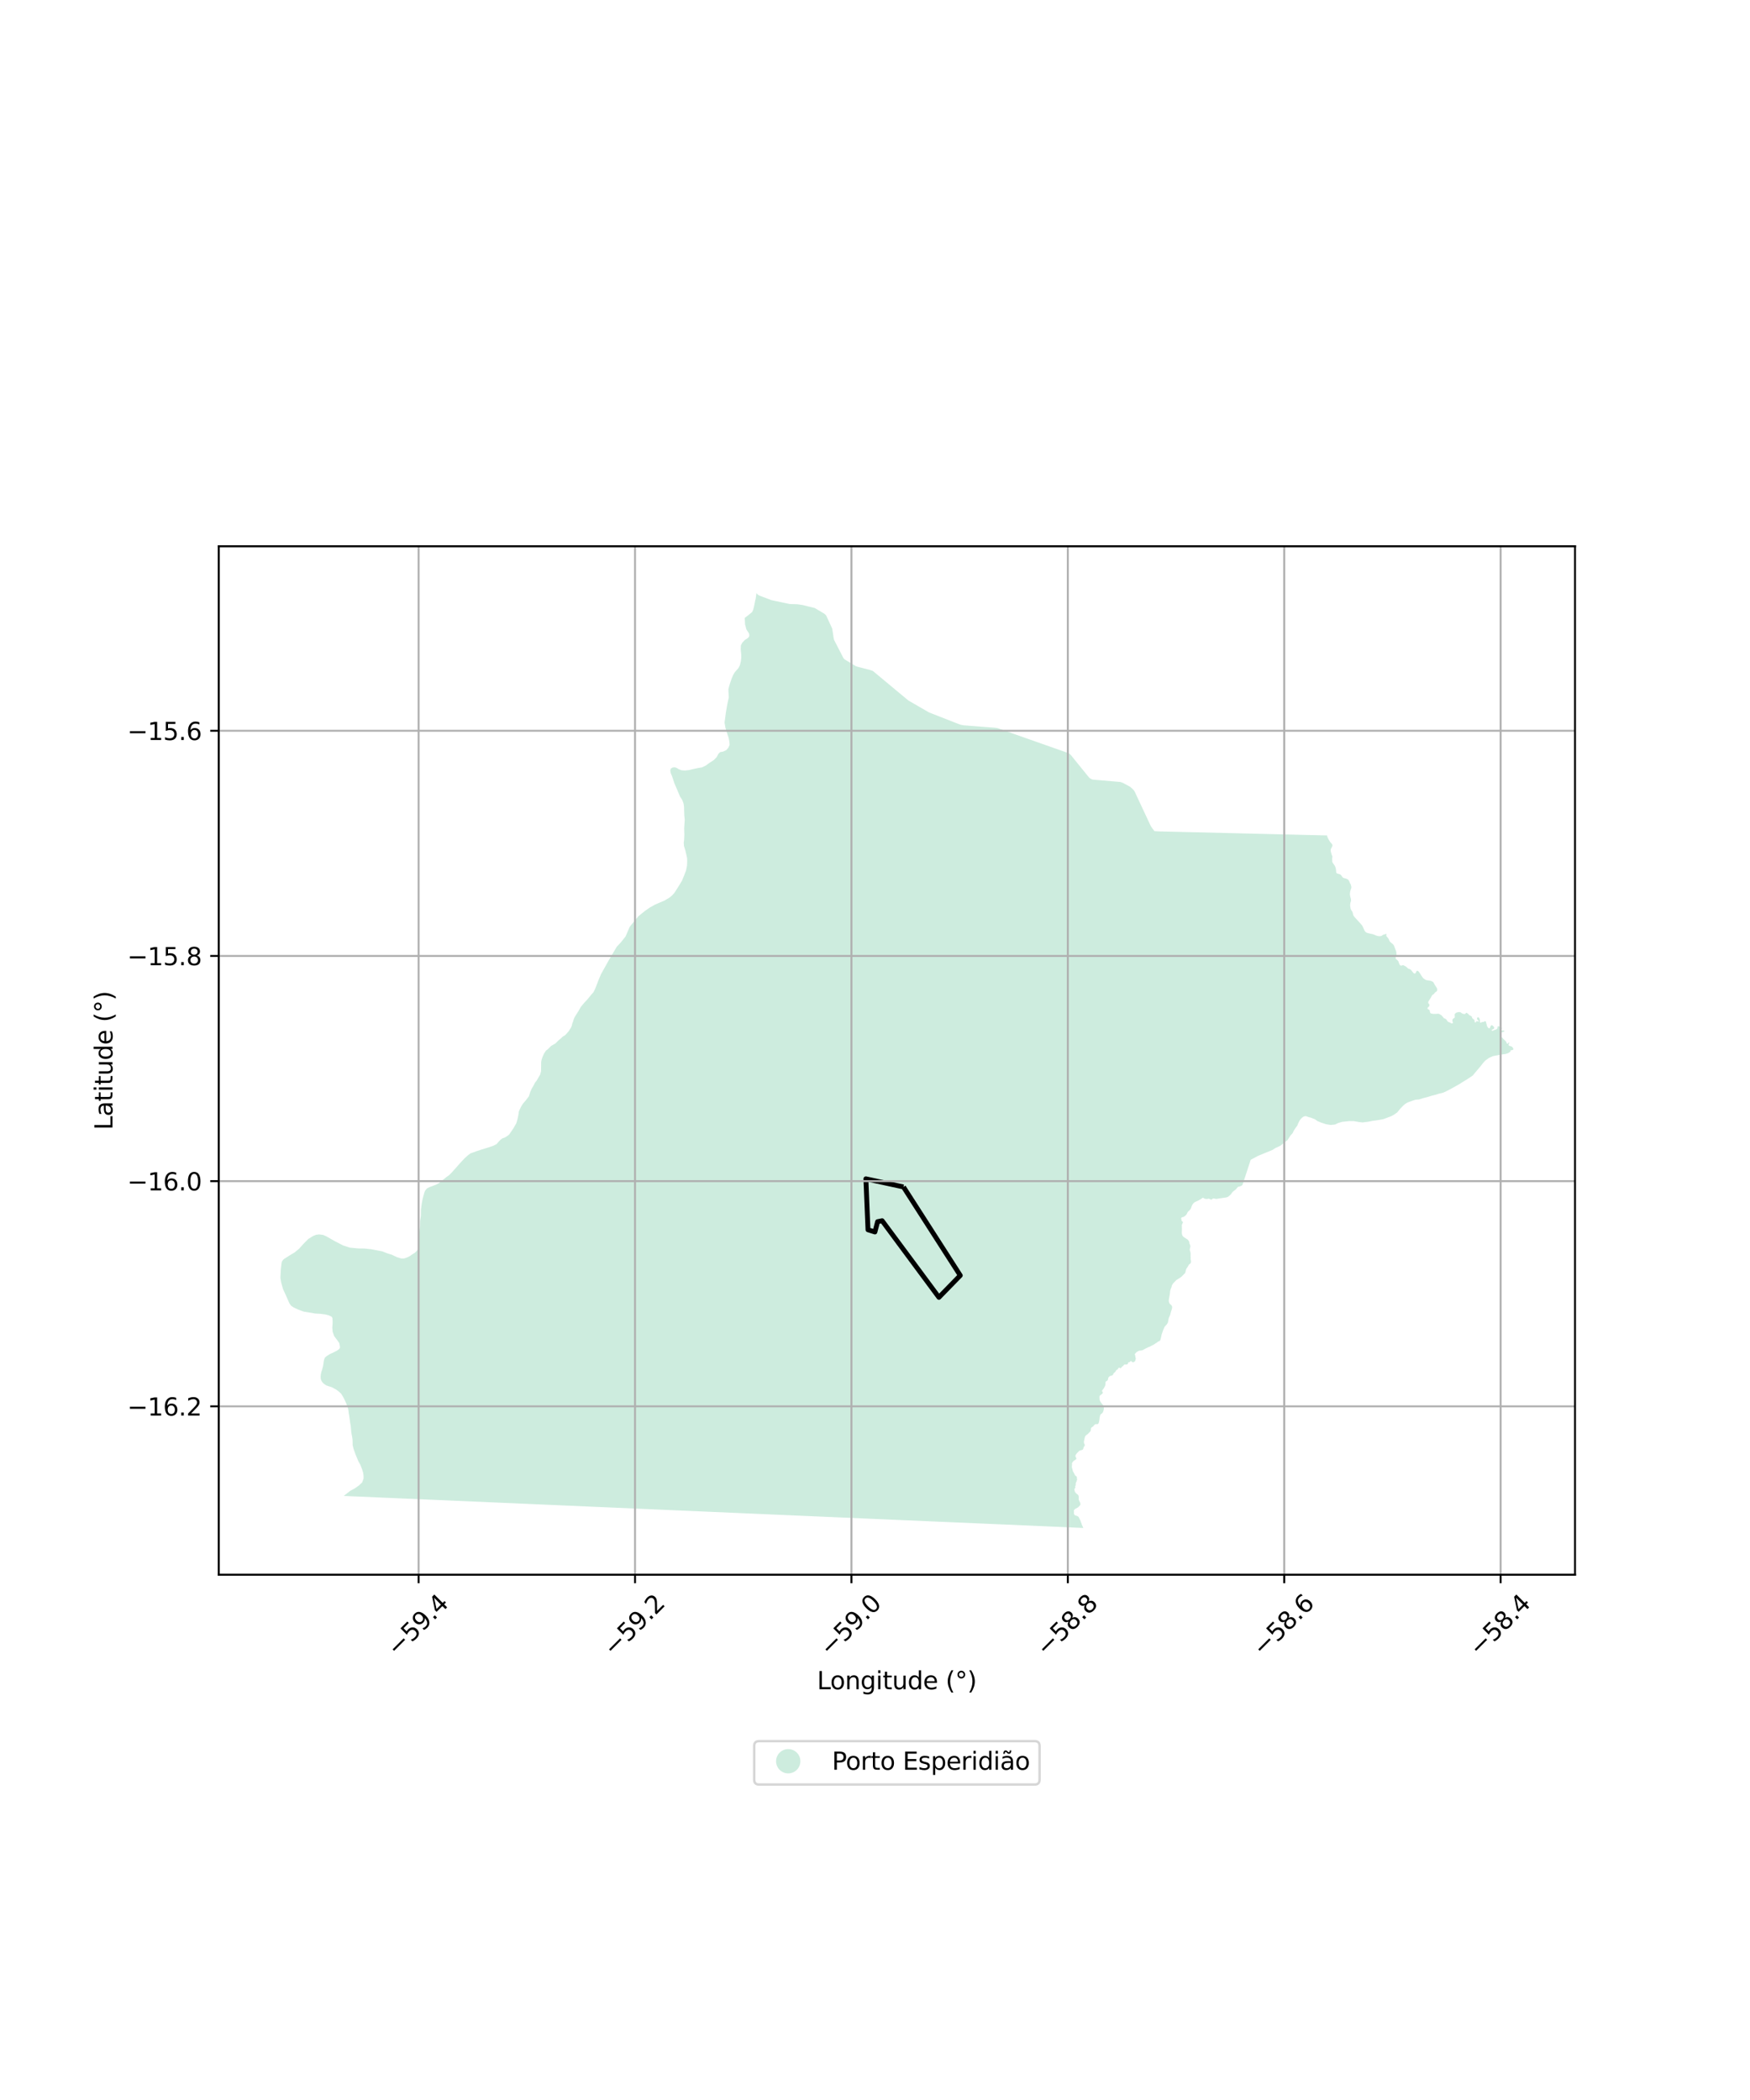 <?xml version="1.0" encoding="utf-8" standalone="no"?>
<!DOCTYPE svg PUBLIC "-//W3C//DTD SVG 1.1//EN"
  "http://www.w3.org/Graphics/SVG/1.1/DTD/svg11.dtd">
<svg xmlns:xlink="http://www.w3.org/1999/xlink" width="720pt" height="864pt" viewBox="0 0 720 864" xmlns="http://www.w3.org/2000/svg" version="1.1">
 <defs>
  <style type="text/css">*{stroke-linejoin: round; stroke-linecap: butt}</style>
 </defs>
 <g id="figure_1">
  <g id="patch_1">
   <path d="M 0 864 
L 720 864 
L 720 0 
L 0 0 
z
" style="fill: #ffffff"/>
  </g>
  <g id="axes_1">
   <g id="patch_2">
    <path d="M 90 647.887 
L 648 647.887 
L 648 224.753 
L 90 224.753 
z
" style="fill: #ffffff"/>
   </g>
   <g id="PatchCollection_1">
    <path d="M 588.261 416.008 
L 588.385 416.593 
L 588.547 416.81 
L 588.782 416.977 
L 589.436 417.109 
L 589.688 417.161 
L 590.587 417.159 
L 590.679 417.159 
L 591.789 417.074 
L 592.171 417.196 
L 592.957 417.641 
L 593.566 418.272 
L 593.966 418.799 
L 594.208 418.961 
L 594.686 419.176 
L 595.095 419.467 
L 595.503 420.104 
L 595.68 420.267 
L 595.903 420.471 
L 596.557 420.695 
L 596.968 420.964 
L 597.158 421.047 
L 597.217 421.072 
L 597.243 421.068 
L 597.678 420.999 
L 597.709 420.948 
L 597.747 420.885 
L 597.756 420.688 
L 597.728 420.605 
L 597.694 420.503 
L 597.549 420.069 
L 597.575 419.567 
L 597.698 419.308 
L 597.88 419.112 
L 598.526 418.644 
L 598.565 418.492 
L 598.54 418.225 
L 598.502 417.821 
L 598.505 417.709 
L 598.512 417.478 
L 598.544 417.222 
L 598.597 417.1 
L 599.061 416.7 
L 599.24 416.636 
L 599.668 416.483 
L 599.806 416.46 
L 600.038 416.421 
L 600.145 416.403 
L 600.267 416.406 
L 600.788 416.422 
L 601.237 416.73 
L 601.693 417.042 
L 602.297 417.184 
L 602.524 417.238 
L 602.797 417.148 
L 602.977 416.96 
L 603.216 416.709 
L 603.435 416.68 
L 603.593 416.765 
L 603.841 417.018 
L 604.105 417.142 
L 604.435 417.609 
L 605.256 418.018 
L 605.512 418.218 
L 605.609 418.455 
L 605.623 418.63 
L 605.714 418.833 
L 605.887 419.07 
L 606.349 419.408 
L 606.466 419.493 
L 606.624 419.738 
L 606.653 419.784 
L 606.66 419.854 
L 606.717 420.409 
L 606.746 420.531 
L 606.794 420.592 
L 606.859 420.676 
L 607.124 420.648 
L 607.482 420.186 
L 607.495 420.178 
L 607.611 420.11 
L 607.71 420.088 
L 607.893 420.15 
L 608.184 420.382 
L 608.292 420.309 
L 608.357 420.127 
L 608.324 419.935 
L 608.136 419.733 
L 607.805 419.487 
L 607.722 419.342 
L 607.703 418.915 
L 607.787 418.71 
L 607.871 418.627 
L 608.089 418.526 
L 608.25 418.535 
L 608.276 418.548 
L 608.349 418.585 
L 608.669 418.988 
L 608.848 419.513 
L 608.891 419.848 
L 608.889 420.287 
L 608.888 420.593 
L 609.181 420.785 
L 609.393 420.717 
L 609.419 420.696 
L 609.612 420.544 
L 609.854 420.502 
L 610.081 420.462 
L 610.345 420.464 
L 610.617 420.359 
L 610.651 420.314 
L 610.716 420.23 
L 610.947 420.128 
L 611.085 420.158 
L 611.196 420.183 
L 611.361 420.397 
L 611.381 420.474 
L 611.584 421.274 
L 611.798 422.117 
L 611.94 422.429 
L 612.307 422.933 
L 612.706 423.11 
L 612.842 423.11 
L 612.933 423.004 
L 612.941 422.986 
L 613.376 421.988 
L 613.459 421.899 
L 613.482 421.874 
L 613.709 421.799 
L 613.928 421.823 
L 614.071 421.915 
L 614.251 422.128 
L 614.575 422.396 
L 614.694 422.587 
L 614.761 422.83 
L 614.753 422.997 
L 614.699 423.134 
L 614.555 423.285 
L 614.336 423.429 
L 613.836 423.631 
L 613.707 423.768 
L 613.767 423.943 
L 613.864 424.072 
L 614.076 424.111 
L 614.257 424.052 
L 614.817 423.788 
L 615.482 423.564 
L 615.861 423.353 
L 615.877 423.33 
L 616.089 423.042 
L 616.152 422.427 
L 616.243 422.29 
L 616.365 422.264 
L 616.523 422.231 
L 616.764 422.278 
L 617.417 422.708 
L 617.809 422.862 
L 617.922 422.954 
L 617.948 423.165 
L 617.951 423.19 
L 617.661 423.333 
L 617.246 423.459 
L 617.215 423.494 
L 617.191 423.521 
L 617.141 423.726 
L 617.41 423.953 
L 617.885 424.068 
L 618.644 423.997 
L 618.851 424.051 
L 618.875 424.359 
L 618.791 424.468 
L 618.757 424.484 
L 618.661 424.53 
L 618.124 424.6 
L 617.86 424.71 
L 617.825 424.724 
L 617.588 424.956 
L 617.405 425.312 
L 617.321 425.652 
L 617.306 425.93 
L 617.383 426.3 
L 617.744 426.691 
L 618.197 427.061 
L 618.412 427.323 
L 619.622 428.512 
L 619.742 428.711 
L 619.903 429.19 
L 620.012 429.368 
L 620.118 429.452 
L 620.205 429.43 
L 620.352 429.393 
L 620.658 428.984 
L 620.915 428.909 
L 620.96 428.97 
L 620.944 429.153 
L 620.775 429.477 
L 620.676 429.669 
L 620.69 429.886 
L 620.854 430.252 
L 621.012 430.314 
L 621.107 430.33 
L 621.458 430.386 
L 621.504 430.404 
L 621.933 430.572 
L 622.136 430.733 
L 622.399 431.024 
L 622.586 431.361 
L 622.636 431.734 
L 622.59 431.841 
L 622.324 432.007 
L 622.3 432.011 
L 621.651 432.116 
L 621.504 432.198 
L 621.461 432.222 
L 621.445 432.397 
L 621.519 432.595 
L 620.526 433.275 
L 619.467 433.634 
L 617.454 433.909 
L 615.733 434.24 
L 614.17 434.543 
L 612.608 435.259 
L 611.147 436.298 
L 610.066 437.464 
L 609.112 438.732 
L 607.921 440.137 
L 606.729 441.515 
L 606.519 441.778 
L 605.961 442.479 
L 604.346 443.581 
L 602.571 444.684 
L 600.426 446.034 
L 598.731 446.998 
L 596.56 448.183 
L 595.077 448.955 
L 593.753 449.561 
L 592.031 449.975 
L 590.696 450.399 
L 590.62 450.418 
L 589.171 450.774 
L 587.582 451.27 
L 585.384 451.848 
L 583.822 452.344 
L 582.365 452.455 
L 580.803 452.978 
L 579.267 453.529 
L 578.155 454.163 
L 577.201 454.99 
L 576.063 456.202 
L 574.871 457.663 
L 573.626 458.545 
L 572.514 459.178 
L 570.545 459.926 
L 569.151 460.446 
L 567.165 460.804 
L 564.967 461.107 
L 562.848 461.521 
L 560.633 461.8 
L 559.247 461.658 
L 557.075 461.273 
L 555.168 461.245 
L 553.632 461.41 
L 552.255 461.548 
L 550.613 462.017 
L 549.239 462.669 
L 547.462 462.843 
L 545.476 462.513 
L 543.596 461.879 
L 542.086 461.273 
L 540.947 460.473 
L 540.152 460.161 
L 539.332 459.84 
L 538.485 459.647 
L 537.266 459.206 
L 536.499 459.316 
L 535.81 459.757 
L 535.174 460.391 
L 534.671 461.08 
L 534.115 462.154 
L 533.678 463.266 
L 533.384 463.582 
L 532.362 465.061 
L 531.809 466.23 
L 530.947 467.163 
L 529.689 469.109 
L 529.133 469.544 
L 526.717 471.433 
L 524.689 472.357 
L 523.517 473.13 
L 518.995 474.973 
L 518.444 475.205 
L 517.546 475.585 
L 514.639 477.138 
L 514.575 477.172 
L 512.209 484.408 
L 511.682 486.017 
L 511.471 486.662 
L 511.402 486.873 
L 511.383 486.933 
L 511.179 487.482 
L 510.964 487.731 
L 510.164 488.127 
L 510.006 488.179 
L 509.562 488.228 
L 509.267 488.398 
L 509.022 488.635 
L 508.529 489.294 
L 507.203 490.319 
L 506.751 490.877 
L 506.628 491.118 
L 506.415 491.4 
L 505.481 492.231 
L 505.102 492.467 
L 504.83 492.578 
L 504.126 492.719 
L 501.846 493.039 
L 501.136 493.164 
L 500.624 493.255 
L 500.269 493.252 
L 499.4 493.089 
L 499.11 493.093 
L 498.792 493.272 
L 498.465 493.54 
L 498.328 493.566 
L 498.17 493.541 
L 497.64 493.258 
L 497.331 493.167 
L 497.157 493.169 
L 496.576 493.304 
L 495.882 493.237 
L 495.475 493.095 
L 494.973 492.774 
L 494.958 492.764 
L 494.92 492.781 
L 494.663 492.891 
L 494.216 493.248 
L 493.171 493.866 
L 492.677 494.092 
L 492.627 494.115 
L 491.866 494.462 
L 491.541 494.611 
L 491.001 495.082 
L 490.613 495.587 
L 490.319 496.176 
L 490.301 496.212 
L 489.985 497.186 
L 489.554 497.789 
L 489.233 498.122 
L 488.743 498.535 
L 488.634 498.751 
L 488.614 498.791 
L 488.277 499.459 
L 488.021 499.853 
L 487.8 500.049 
L 487.43 500.377 
L 486.82 500.723 
L 486.64 500.753 
L 486.588 500.761 
L 486.45 500.783 
L 486.157 500.93 
L 486.099 501.002 
L 486.015 501.106 
L 485.945 501.219 
L 486.033 501.541 
L 486.08 501.712 
L 486.092 501.955 
L 486.107 502.255 
L 486.403 502.511 
L 486.646 502.722 
L 486.686 502.96 
L 486.516 503.35 
L 486.282 503.887 
L 486.232 504.108 
L 486.262 505.213 
L 486.275 505.717 
L 486.239 506.684 
L 486.241 507.518 
L 486.357 508.004 
L 486.563 508.489 
L 486.894 508.836 
L 487.137 509.027 
L 488.623 510.004 
L 488.79 510.156 
L 489.037 510.499 
L 489.217 510.754 
L 489.38 511.624 
L 489.544 511.962 
L 489.808 512.792 
L 489.704 512.945 
L 489.681 513.195 
L 489.495 514.14 
L 489.535 514.424 
L 489.739 515.047 
L 489.797 515.342 
L 489.843 515.89 
L 489.836 516.969 
L 489.883 517.256 
L 489.859 518.168 
L 489.907 518.37 
L 490.007 518.793 
L 490.03 519.038 
L 489.997 519.299 
L 489.917 519.559 
L 489.666 519.93 
L 489.485 520.066 
L 489.036 520.401 
L 489.085 520.416 
L 488.675 521.164 
L 488.072 522.05 
L 487.892 522.567 
L 487.7 523.449 
L 487.548 523.82 
L 486.872 524.458 
L 486.715 524.693 
L 486.488 524.855 
L 486.249 525.133 
L 485.987 525.344 
L 485.636 525.626 
L 483.981 526.655 
L 482.601 528.084 
L 482.499 528.258 
L 482.17 528.818 
L 482.097 529.1 
L 481.944 529.687 
L 481.772 530.058 
L 481.684 530.247 
L 481.456 531.008 
L 481.298 532.441 
L 481.075 533.743 
L 480.94 534.536 
L 480.905 534.742 
L 480.875 535.164 
L 480.909 535.574 
L 481.097 536.113 
L 481.414 536.561 
L 481.9 536.954 
L 481.906 536.965 
L 482.247 537.561 
L 482.255 537.854 
L 482.141 538.564 
L 481.841 539.46 
L 481.778 539.649 
L 481.734 539.822 
L 481.44 540.983 
L 481.132 541.676 
L 480.909 542.179 
L 480.817 542.49 
L 480.724 542.972 
L 480.49 544.183 
L 480.323 544.452 
L 480.045 544.903 
L 479.917 545.042 
L 479.3 545.714 
L 479.201 545.822 
L 479.185 545.84 
L 479.071 546.074 
L 478.808 546.651 
L 478.6 547.106 
L 478.061 548.688 
L 477.934 548.959 
L 477.857 549.447 
L 477.518 550.931 
L 477.433 551.217 
L 477.427 551.238 
L 477.234 551.592 
L 477.027 551.761 
L 476.989 551.775 
L 476.86 551.821 
L 476.539 551.937 
L 475.765 552.515 
L 475.459 552.67 
L 475.154 552.897 
L 474.889 553.094 
L 474.343 553.393 
L 473.755 553.664 
L 473.125 554.02 
L 473.081 554.041 
L 472.594 554.255 
L 472.338 554.296 
L 471.918 554.564 
L 471.38 554.789 
L 470.165 555.461 
L 469.534 555.64 
L 468.843 555.697 
L 468.451 555.822 
L 468.313 555.866 
L 467.796 556.195 
L 467.512 556.377 
L 467.482 556.396 
L 466.846 557.205 
L 466.952 557.389 
L 466.982 557.441 
L 467.018 557.57 
L 467.052 557.694 
L 467.073 557.834 
L 467.152 558.366 
L 467.277 558.805 
L 467.272 559.063 
L 467.135 559.688 
L 466.99 559.973 
L 466.832 560.159 
L 466.653 560.294 
L 466.206 560.463 
L 466.017 560.488 
L 465.508 560.076 
L 465.385 559.977 
L 465.176 559.98 
L 465.154 560.003 
L 464.735 560.436 
L 464.37 560.477 
L 464.222 560.493 
L 464.197 560.586 
L 464.079 561.025 
L 463.914 561.225 
L 463.771 561.325 
L 463.606 561.384 
L 463.287 561.41 
L 463.125 561.403 
L 462.646 561.383 
L 462.324 561.64 
L 462.269 561.75 
L 462.224 561.841 
L 462.178 561.934 
L 461.766 562.139 
L 461.355 562.686 
L 461.035 562.918 
L 460.825 562.915 
L 460.708 562.808 
L 460.563 562.675 
L 460.352 562.716 
L 460.17 562.852 
L 460.09 562.984 
L 459.822 563.431 
L 459.473 563.54 
L 459.394 563.608 
L 459.041 564.084 
L 458.883 564.413 
L 458.452 564.801 
L 458.146 565.028 
L 458.049 565.367 
L 457.923 565.573 
L 457.724 565.77 
L 457.53 565.911 
L 457.383 565.965 
L 457.075 566.02 
L 456.634 566.17 
L 456.218 566.543 
L 456.066 566.716 
L 455.956 566.929 
L 455.846 567.583 
L 455.704 567.878 
L 455.444 568.127 
L 454.987 568.382 
L 454.836 568.671 
L 454.815 569.57 
L 454.678 570.167 
L 454.063 571.3 
L 453.718 571.737 
L 453.551 571.95 
L 453.41 572.195 
L 453.415 572.382 
L 453.427 572.397 
L 453.699 572.749 
L 453.728 572.892 
L 453.711 573.062 
L 453.619 573.305 
L 453.523 573.447 
L 453.431 573.504 
L 453.186 573.657 
L 453.048 573.695 
L 452.929 573.916 
L 452.608 574.101 
L 452.494 574.212 
L 452.395 574.429 
L 452.37 574.59 
L 452.352 574.702 
L 452.396 575.763 
L 452.561 576.316 
L 452.831 576.836 
L 453.094 577.208 
L 453.587 577.785 
L 453.896 578.291 
L 453.975 578.42 
L 454.066 578.708 
L 454.164 579.39 
L 454.113 579.891 
L 454.093 579.975 
L 453.934 580.638 
L 453.726 581.082 
L 453.453 581.463 
L 453.231 581.621 
L 452.858 581.887 
L 452.737 582.098 
L 452.666 582.222 
L 452.44 583.107 
L 452.319 584.221 
L 452.125 585.139 
L 452.124 585.142 
L 452.015 585.47 
L 451.888 585.705 
L 451.802 585.8 
L 451.597 585.904 
L 451.285 585.961 
L 451.254 585.966 
L 450.969 585.885 
L 450.612 585.998 
L 450.262 586.23 
L 449.81 586.802 
L 449.461 587.08 
L 449.176 587.234 
L 449.042 587.368 
L 448.945 587.46 
L 448.845 587.677 
L 448.833 588.097 
L 448.739 588.601 
L 448.726 588.67 
L 448.658 588.834 
L 448.596 588.9 
L 447.795 589.751 
L 447.644 589.912 
L 447.592 589.967 
L 447.463 590.058 
L 447.189 590.251 
L 447.07 590.335 
L 447.005 590.428 
L 446.961 590.491 
L 446.939 590.496 
L 446.788 590.534 
L 446.452 590.975 
L 446.364 591.259 
L 446.305 591.445 
L 445.977 592.945 
L 445.945 593.09 
L 445.959 593.515 
L 445.977 593.636 
L 446.072 593.995 
L 446.083 594.014 
L 446.18 594.174 
L 446.278 594.384 
L 446.304 594.677 
L 446.285 594.723 
L 446.19 594.951 
L 445.994 595.193 
L 445.844 595.378 
L 445.73 595.838 
L 445.681 596.035 
L 445.55 596.312 
L 445.284 596.509 
L 445.056 596.58 
L 444.393 596.786 
L 444.08 596.884 
L 443.871 597.087 
L 443.689 597.264 
L 443.023 597.943 
L 442.599 598.501 
L 442.496 598.78 
L 442.478 599.108 
L 442.513 599.35 
L 442.758 599.823 
L 442.868 600.034 
L 442.826 600.21 
L 442.717 600.38 
L 442.546 600.527 
L 442.491 600.574 
L 441.897 600.949 
L 441.657 601.15 
L 441.298 601.559 
L 441.141 601.799 
L 441.055 602.034 
L 441.012 602.387 
L 441.076 602.662 
L 440.975 603.35 
L 441.078 604.144 
L 441.216 604.357 
L 441.269 604.766 
L 441.391 605.091 
L 441.372 605.279 
L 441.68 605.736 
L 441.856 606.08 
L 442.302 606.953 
L 442.469 607.145 
L 442.711 607.301 
L 442.776 607.342 
L 442.995 607.566 
L 443.103 607.86 
L 443.054 608.177 
L 443.023 608.375 
L 443.066 608.45 
L 443.128 608.484 
L 443.239 608.545 
L 443.178 608.748 
L 443.174 608.754 
L 443.009 608.956 
L 443.037 609.213 
L 442.993 609.402 
L 442.764 609.76 
L 442.642 610.138 
L 442.568 610.452 
L 442.548 610.765 
L 442.618 610.916 
L 442.618 611.038 
L 442.337 611.459 
L 442.311 611.553 
L 442.466 611.939 
L 442.454 612.015 
L 442.188 612.381 
L 442.044 612.748 
L 442.046 612.993 
L 442.23 613.688 
L 442.382 613.98 
L 442.518 614.139 
L 442.865 614.506 
L 443.227 614.773 
L 443.426 614.919 
L 443.663 615.223 
L 443.817 615.7 
L 443.831 615.743 
L 443.818 616.148 
L 443.81 616.414 
L 443.794 616.916 
L 443.837 617.092 
L 444.318 618.082 
L 444.365 618.179 
L 444.518 618.718 
L 444.505 619.03 
L 444.426 619.213 
L 444.395 619.283 
L 443.726 619.997 
L 443.569 620.152 
L 442.318 620.856 
L 442.12 621.052 
L 441.828 621.383 
L 441.809 621.581 
L 441.871 622.042 
L 441.824 622.524 
L 441.893 622.865 
L 442.024 623.205 
L 442.139 623.33 
L 442.429 623.49 
L 443.23 623.747 
L 443.578 623.946 
L 443.772 624.147 
L 443.913 624.363 
L 444.275 625.179 
L 444.477 625.502 
L 444.725 626.23 
L 444.939 626.721 
L 445.073 627.23 
L 445.716 628.654 
L 445.163 628.628 
L 431.078 628.006 
L 405.661 626.903 
L 385.304 626.029 
L 367.522 625.267 
L 365.753 625.185 
L 355.458 624.737 
L 343.08 624.207 
L 305.938 622.596 
L 290.933 621.946 
L 282.697 621.585 
L 279.831 621.471 
L 231.183 619.36 
L 230.936 619.346 
L 141.43 615.468 
L 142.153 614.9 
L 144.095 613.374 
L 146.015 612.34 
L 147.67 611.169 
L 148.994 609.929 
L 149.424 608.737 
L 149.426 608.731 
L 149.59 608.276 
L 149.59 607.311 
L 149.391 605.865 
L 148.994 604.556 
L 148.266 602.696 
L 147.339 600.973 
L 146.213 598.218 
L 145.455 596.065 
L 145.088 594.592 
L 145.075 593.366 
L 145.048 592.36 
L 144.916 591.354 
L 144.664 590.059 
L 144.492 588.901 
L 144.399 587.661 
L 144.267 586.394 
L 144.055 585.305 
L 143.936 584.272 
L 143.804 583.459 
L 143.618 582.109 
L 143.473 581.461 
L 143.42 580.759 
L 143.208 579.532 
L 142.864 578.527 
L 142.506 577.521 
L 142.082 576.598 
L 141.592 575.537 
L 140.97 574.379 
L 140.33 573.386 
L 139.315 572.45 
L 138.242 571.679 
L 137.236 571.128 
L 136.495 570.742 
L 135.7 570.466 
L 135.065 570.287 
L 134.191 569.957 
L 133.198 569.309 
L 132.549 568.579 
L 132.165 567.917 
L 131.94 567.132 
L 131.926 566.223 
L 132.006 565.396 
L 132.178 564.638 
L 132.231 564.349 
L 132.456 563.756 
L 132.681 562.957 
L 132.867 562.213 
L 133.012 561.414 
L 133.211 560.05 
L 133.383 559.251 
L 133.707 558.534 
L 134.442 557.914 
L 135.17 557.446 
L 135.925 557.005 
L 136.481 556.757 
L 137.316 556.371 
L 137.908 556.041 
L 138.501 555.777 
L 139.328 555.214 
L 139.792 554.718 
L 139.871 554.233 
L 139.76 553.51 
L 139.606 552.645 
L 138.989 551.708 
L 138.047 550.467 
L 137.43 549.596 
L 136.855 547.895 
L 136.71 546.266 
L 136.828 544.706 
L 136.842 543.511 
L 136.776 542.394 
L 136.663 542.018 
L 136.381 541.692 
L 135.252 541.167 
L 133.902 540.818 
L 131.66 540.525 
L 129.746 540.436 
L 124.853 539.601 
L 122.733 538.822 
L 122.043 538.482 
L 120.897 537.973 
L 119.78 537.225 
L 119.098 536.287 
L 118.263 534.383 
L 117.492 532.647 
L 116.43 530.342 
L 115.671 527.609 
L 115.364 525.745 
L 115.538 522.26 
L 115.832 519.773 
L 115.983 519.043 
L 116.635 518.134 
L 117.709 517.438 
L 119.306 516.427 
L 121.201 515.288 
L 123.069 513.75 
L 124.742 511.877 
L 126.847 509.744 
L 128.742 508.571 
L 130.018 508.032 
L 131.325 507.872 
L 131.945 507.951 
L 132.923 508.076 
L 134.221 508.638 
L 137.86 510.708 
L 141.075 512.374 
L 143.903 513.304 
L 144.714 513.385 
L 147.332 513.644 
L 149.907 513.675 
L 152.742 513.974 
L 155.114 514.434 
L 157.354 514.86 
L 159.193 515.612 
L 161.18 516.219 
L 163.268 517.221 
L 165.052 517.764 
L 166.165 517.797 
L 167.372 517.4 
L 168.488 516.884 
L 169.454 516.198 
L 170.717 515.415 
L 171.853 514.233 
L 172.3 512.677 
L 172.419 510.984 
L 172.28 508.557 
L 172.329 508.416 
L 172.497 506.766 
L 172.82 504.667 
L 172.846 502.414 
L 173.17 500.165 
L 173.181 499.209 
L 173.181 499.201 
L 173.2 497.612 
L 173.527 495.063 
L 173.845 493.414 
L 174.157 492.216 
L 174.624 490.57 
L 174.931 489.822 
L 175.687 488.93 
L 176.888 488.343 
L 178.086 487.906 
L 179.585 487.323 
L 180.637 486.734 
L 182.988 484.83 
L 183.777 484.193 
L 184.732 483.53 
L 185.974 482.281 
L 186.963 481.17 
L 188.036 479.975 
L 188.856 479.029 
L 189.872 477.918 
L 191.115 476.585 
L 192.439 475.393 
L 193.541 474.541 
L 194.941 474.042 
L 196.167 473.6 
L 197.892 473.028 
L 200.888 472.106 
L 202.885 471.445 
L 204.341 470.688 
L 205.303 469.56 
L 205.935 468.934 
L 206.628 468.391 
L 207.809 467.949 
L 208.815 467.319 
L 209.519 466.731 
L 210.224 465.709 
L 211.23 464.226 
L 212.407 462.179 
L 212.921 460.458 
L 213.269 458.801 
L 213.485 457.242 
L 214.329 455.424 
L 215.102 454.137 
L 216.238 452.821 
L 217.585 451.083 
L 217.766 450.555 
L 218.131 449.322 
L 218.85 447.739 
L 219.386 446.861 
L 220.104 445.455 
L 220.815 444.58 
L 221.515 443.343 
L 221.71 442.999 
L 222.263 442.07 
L 222.613 440.711 
L 222.614 440.605 
L 222.624 439.651 
L 222.64 438.237 
L 222.653 437 
L 222.84 435.941 
L 223.202 434.885 
L 223.742 433.653 
L 224.278 432.776 
L 224.635 432.249 
L 225.343 431.727 
L 226.23 430.853 
L 226.762 430.328 
L 228.528 429.287 
L 229.06 428.763 
L 229.947 427.889 
L 230.701 427.295 
L 231.542 426.492 
L 232.425 425.971 
L 232.957 425.447 
L 234.023 424.221 
L 234.27 423.817 
L 234.559 423.343 
L 234.916 422.817 
L 235.276 421.937 
L 235.461 421.055 
L 235.821 420.175 
L 236.004 419.47 
L 236.365 418.591 
L 236.901 417.713 
L 238.113 415.79 
L 238.987 414.238 
L 240.39 412.559 
L 241.657 411.21 
L 243.194 409.333 
L 244.196 408.181 
L 244.802 406.959 
L 245.717 404.643 
L 246.2 403.351 
L 247.275 400.798 
L 250.6 394.852 
L 253.746 389.528 
L 255.367 387.809 
L 257.369 385.296 
L 259.117 381.261 
L 262.646 376.976 
L 265.212 374.891 
L 265.806 374.473 
L 267.323 373.404 
L 269.431 372.219 
L 269.977 371.984 
L 273.454 370.488 
L 275.512 369.244 
L 276.45 368.458 
L 277.366 367.483 
L 278.971 365.017 
L 280.579 362.364 
L 281.532 360.031 
L 282.248 358.165 
L 282.445 357.189 
L 282.664 356.108 
L 282.728 354.376 
L 282.695 353.017 
L 282.383 351.655 
L 281.937 349.777 
L 281.397 348.038 
L 281.319 346.632 
L 281.47 345.416 
L 281.56 343.449 
L 281.54 342.759 
L 281.521 342.081 
L 281.486 340.8 
L 281.72 337.217 
L 281.539 335.521 
L 281.462 333.394 
L 281.442 332.065 
L 281.258 330.667 
L 280.713 329.167 
L 279.79 327.739 
L 278.634 324.978 
L 277.451 322.236 
L 276.506 319.367 
L 275.981 318.155 
L 275.946 317.975 
L 275.762 317.023 
L 276.001 316.195 
L 276.763 315.771 
L 277.659 315.678 
L 278.474 315.988 
L 279.292 316.495 
L 280.376 316.905 
L 281.824 317.019 
L 283.44 316.836 
L 284.761 316.517 
L 287.106 316.01 
L 288.789 315.728 
L 290.411 314.947 
L 291.838 313.898 
L 293.662 312.721 
L 294.86 311.504 
L 295.566 310.149 
L 296.264 309.458 
L 297.531 309.218 
L 298.809 308.62 
L 299.644 307.679 
L 300.181 306.474 
L 300.096 305.111 
L 299.749 303.48 
L 299.269 302.046 
L 298.471 299.447 
L 298.097 297.317 
L 298.646 293.172 
L 299.238 289.712 
L 299.845 286.985 
L 299.794 285.54 
L 299.703 284.741 
L 299.682 283.545 
L 300.229 281.524 
L 300.975 279.306 
L 301.65 277.684 
L 302.353 276.529 
L 303.751 274.948 
L 304.389 273.758 
L 304.8 272.134 
L 304.979 270.674 
L 304.959 269.345 
L 304.749 267.15 
L 304.815 265.548 
L 305.368 264.465 
L 306.433 263.313 
L 307.527 262.626 
L 308.191 262.001 
L 308.297 261.338 
L 308.172 260.639 
L 307.717 259.937 
L 307.069 258.901 
L 306.815 257.901 
L 306.529 256.869 
L 306.476 255.506 
L 306.388 254.376 
L 306.391 254.233 
L 307.766 253.189 
L 309.257 251.976 
L 309.373 251.924 
L 309.879 250.888 
L 310.301 249.181 
L 310.741 246.943 
L 310.904 246.37 
L 311.008 245.622 
L 311.058 245.261 
L 311.16 244.527 
L 311.207 244.187 
L 311.234 243.986 
L 311.389 244.217 
L 311.392 244.22 
L 311.681 244.562 
L 312.059 244.842 
L 312.627 245.108 
L 313.412 245.406 
L 313.563 245.463 
L 313.959 245.614 
L 316.017 246.396 
L 316.756 246.678 
L 317.387 246.917 
L 318.198 247.089 
L 319.54 247.374 
L 321.22 247.731 
L 322.819 248.07 
L 324.149 248.353 
L 324.885 248.509 
L 325.34 248.524 
L 327.597 248.599 
L 327.95 248.611 
L 328.093 248.616 
L 329.43 248.81 
L 330.145 248.914 
L 330.505 249.002 
L 330.938 249.108 
L 332.365 249.457 
L 333.755 249.798 
L 335.197 250.151 
L 335.872 250.55 
L 335.924 250.581 
L 336.351 250.834 
L 338.503 252.108 
L 339.039 252.426 
L 339.061 252.439 
L 339.477 252.789 
L 339.608 252.899 
L 339.955 253.332 
L 340.247 253.965 
L 340.343 254.173 
L 340.923 255.428 
L 340.956 255.499 
L 341.274 256.189 
L 341.499 256.674 
L 341.828 257.386 
L 342.03 257.825 
L 342.314 258.439 
L 342.335 258.525 
L 342.375 258.683 
L 342.429 258.904 
L 342.459 259.022 
L 342.494 259.255 
L 342.589 259.876 
L 342.592 259.899 
L 342.696 260.583 
L 342.901 261.93 
L 342.978 262.441 
L 342.987 262.485 
L 343.077 262.915 
L 343.113 263.092 
L 343.146 263.252 
L 343.453 263.846 
L 343.532 264 
L 343.732 264.388 
L 344.016 264.939 
L 344.966 266.782 
L 345.2 267.236 
L 345.66 268.128 
L 345.967 268.723 
L 346.102 268.984 
L 346.454 269.667 
L 346.535 269.824 
L 346.745 270.232 
L 346.904 270.539 
L 346.98 270.686 
L 347.31 271.107 
L 347.318 271.113 
L 347.668 271.383 
L 348.303 271.768 
L 348.524 271.902 
L 349.716 272.624 
L 350.416 273.048 
L 351.644 273.793 
L 352.074 274.054 
L 352.079 274.056 
L 352.159 274.105 
L 352.692 274.272 
L 352.825 274.314 
L 353.52 274.494 
L 354.682 274.795 
L 356.272 275.206 
L 358.025 275.659 
L 358.224 275.728 
L 358.849 275.945 
L 359.111 276.088 
L 359.273 276.177 
L 359.744 276.564 
L 360.02 276.791 
L 360.525 277.212 
L 360.805 277.445 
L 360.815 277.453 
L 362.07 278.499 
L 363.795 279.935 
L 365.632 281.466 
L 368.954 284.234 
L 370.841 285.799 
L 370.993 285.926 
L 372.539 287.208 
L 372.647 287.298 
L 372.76 287.391 
L 372.882 287.492 
L 372.9 287.508 
L 373.023 287.609 
L 373.733 288.199 
L 373.848 288.265 
L 374.086 288.403 
L 374.238 288.491 
L 374.351 288.556 
L 374.766 288.796 
L 375.089 288.983 
L 375.096 288.987 
L 375.683 289.327 
L 376.153 289.599 
L 376.163 289.605 
L 376.189 289.62 
L 377.601 290.437 
L 377.633 290.455 
L 378.554 290.989 
L 381.763 292.845 
L 382.119 293.051 
L 382.215 293.107 
L 382.291 293.137 
L 382.89 293.372 
L 383.836 293.742 
L 385.431 294.367 
L 386.953 294.964 
L 387.474 295.168 
L 389.336 295.898 
L 389.374 295.912 
L 389.554 295.983 
L 390.404 296.316 
L 391.4 296.707 
L 392.533 297.15 
L 393.397 297.489 
L 393.509 297.533 
L 393.793 297.644 
L 394.403 297.883 
L 395.31 298.195 
L 395.439 298.219 
L 395.673 298.262 
L 395.681 298.264 
L 396.096 298.341 
L 396.156 298.352 
L 396.219 298.363 
L 396.54 298.414 
L 396.616 298.425 
L 400.022 298.689 
L 400.843 298.753 
L 400.855 298.754 
L 401.296 298.788 
L 401.328 298.79 
L 401.338 298.791 
L 402.123 298.852 
L 402.137 298.853 
L 404.746 299.055 
L 404.747 299.055 
L 409.437 299.418 
L 410.474 299.583 
L 410.815 299.703 
L 411.361 299.897 
L 414.075 300.857 
L 417.691 302.137 
L 422.154 303.716 
L 423.152 304.07 
L 430.001 306.48 
L 430.496 306.654 
L 431.925 307.157 
L 432.079 307.212 
L 433.348 307.658 
L 433.351 307.66 
L 434.201 307.958 
L 436.725 308.847 
L 437.346 309.066 
L 438.302 309.402 
L 439.124 309.691 
L 439.358 309.774 
L 440.082 310.159 
L 440.63 310.721 
L 441.144 311.354 
L 441.163 311.378 
L 443.378 314.107 
L 444.937 316.029 
L 446.949 318.508 
L 447.76 319.507 
L 448.029 319.839 
L 448.527 320.273 
L 449.298 320.682 
L 449.341 320.691 
L 449.953 320.791 
L 451.12 320.89 
L 457.85 321.461 
L 460.859 321.717 
L 461.56 321.925 
L 462.135 322.183 
L 464.957 323.699 
L 465.576 324.242 
L 465.829 324.465 
L 466.349 324.98 
L 466.649 325.367 
L 467.022 326.034 
L 467.256 326.581 
L 467.341 326.779 
L 469.748 331.918 
L 469.952 332.355 
L 472.406 337.606 
L 473.458 339.857 
L 474.078 340.772 
L 474.154 340.871 
L 474.99 341.959 
L 475.009 341.96 
L 476.884 342.061 
L 481.029 342.161 
L 481.049 342.161 
L 483.19 342.213 
L 483.191 342.213 
L 518.188 343.057 
L 545.786 343.722 
L 545.98 343.727 
L 545.999 343.932 
L 546.082 344.156 
L 546.319 344.795 
L 546.716 345.521 
L 547.265 346.426 
L 547.739 346.93 
L 547.987 347.254 
L 548.198 347.623 
L 548.205 347.961 
L 547.93 348.6 
L 547.718 349.001 
L 547.553 349.311 
L 547.455 349.772 
L 547.467 349.875 
L 547.516 350.295 
L 547.865 351.592 
L 548.007 351.938 
L 548.201 352.414 
L 548.12 352.867 
L 548.085 353.58 
L 548.149 354.621 
L 548.326 354.979 
L 548.724 355.561 
L 549.205 356.265 
L 549.223 356.291 
L 549.259 356.386 
L 549.442 356.867 
L 549.616 357.479 
L 549.705 358.243 
L 549.73 358.531 
L 549.771 359.019 
L 550.049 359.347 
L 550.564 359.491 
L 550.996 359.612 
L 551.492 359.805 
L 551.742 360.056 
L 551.843 360.158 
L 552.211 360.699 
L 552.624 361.164 
L 553.076 361.285 
L 553.276 361.339 
L 553.843 361.491 
L 554.348 361.697 
L 554.715 361.972 
L 554.786 362.07 
L 554.985 362.343 
L 555.06 362.446 
L 555.328 363.108 
L 555.359 363.184 
L 555.402 363.292 
L 555.502 363.538 
L 555.752 363.86 
L 555.788 364.007 
L 555.768 364.194 
L 555.802 364.273 
L 555.9 364.5 
L 555.932 364.575 
L 555.942 364.623 
L 555.985 364.841 
L 555.975 365.183 
L 555.969 365.391 
L 555.706 366.055 
L 555.477 366.924 
L 555.378 367.876 
L 555.535 368.901 
L 555.705 369.484 
L 555.806 369.815 
L 555.825 370.01 
L 555.847 370.243 
L 555.851 370.282 
L 555.841 370.401 
L 555.805 370.796 
L 555.597 371.417 
L 555.534 371.773 
L 555.534 371.775 
L 555.525 371.927 
L 555.483 372.668 
L 555.705 373.964 
L 556.052 374.629 
L 556.218 374.866 
L 556.373 375.085 
L 556.537 375.51 
L 556.644 375.982 
L 556.729 376.364 
L 556.818 376.606 
L 557.028 376.915 
L 557.162 377.111 
L 557.562 377.598 
L 559.022 379.174 
L 560.239 380.563 
L 560.37 380.714 
L 560.726 381.333 
L 561.371 382.829 
L 561.66 383.251 
L 561.892 383.482 
L 562.179 383.684 
L 562.651 383.863 
L 563.72 384.13 
L 564.215 384.225 
L 564.611 384.3 
L 565.168 384.48 
L 566.025 384.832 
L 566.629 385.054 
L 566.697 385.079 
L 567.226 385.146 
L 567.547 385.186 
L 567.584 385.191 
L 567.601 385.189 
L 568.245 385.106 
L 568.588 384.947 
L 568.623 384.917 
L 568.981 384.6 
L 569.59 384.461 
L 569.723 384.431 
L 570.16 384.2 
L 570.375 384.259 
L 570.444 384.396 
L 570.334 384.768 
L 570.383 384.983 
L 570.435 385.215 
L 570.843 385.669 
L 571.104 385.959 
L 571.316 386.309 
L 571.711 387.188 
L 571.858 387.386 
L 571.984 387.556 
L 572.661 388.121 
L 573.101 388.488 
L 573.35 388.787 
L 573.541 389.093 
L 573.853 389.997 
L 574.39 391.29 
L 574.535 392.12 
L 574.564 392.779 
L 574.504 393.077 
L 574.332 393.483 
L 574.316 393.523 
L 574.273 393.72 
L 574.243 393.859 
L 574.21 394.216 
L 574.308 394.513 
L 574.404 394.597 
L 575.036 395.146 
L 575.334 395.561 
L 575.68 396.52 
L 575.797 396.753 
L 575.821 396.8 
L 575.97 397.038 
L 576.086 397.134 
L 576.238 397.26 
L 576.489 397.304 
L 576.725 397.249 
L 576.842 397.222 
L 576.977 397.138 
L 577.246 397.098 
L 577.418 397.144 
L 577.439 397.15 
L 578.49 397.696 
L 579.139 398.308 
L 579.505 398.562 
L 579.874 398.65 
L 580.368 398.915 
L 580.551 399.086 
L 581.459 400.226 
L 581.659 400.422 
L 581.886 400.52 
L 582.096 400.541 
L 582.345 400.425 
L 582.483 400.225 
L 582.614 399.956 
L 582.833 399.508 
L 582.926 399.433 
L 583.095 399.394 
L 583.104 399.392 
L 583.183 399.418 
L 583.389 399.487 
L 583.748 399.802 
L 583.801 399.88 
L 584.546 400.97 
L 584.728 401.309 
L 585.017 401.721 
L 585.21 401.995 
L 585.272 402.083 
L 585.493 402.399 
L 585.995 402.791 
L 586.51 403.106 
L 586.753 403.218 
L 587.113 403.314 
L 588.321 403.466 
L 589.025 403.691 
L 589.369 403.854 
L 589.687 404.127 
L 589.786 404.212 
L 590.34 405.232 
L 591.197 406.582 
L 591.304 406.982 
L 591.292 407.456 
L 591.207 407.7 
L 591.079 407.869 
L 590.64 408.213 
L 590.551 408.233 
L 590.464 408.254 
L 590.332 408.434 
L 589.997 408.893 
L 589.71 409.128 
L 589.381 409.32 
L 589.025 409.766 
L 588.659 410.514 
L 587.7 412.005 
L 587.587 412.47 
L 587.661 412.749 
L 588.035 413.226 
L 588.126 413.514 
L 588.048 413.903 
L 587.819 414.203 
L 587.405 414.539 
L 587.326 414.716 
L 587.327 414.927 
L 587.403 415.118 
L 587.903 415.38 
L 588.12 415.542 
L 588.208 415.755 
L 588.261 416.008 
" clip-path="url(#p030505791f)" style="fill: #b3e2cd; fill-opacity: 0.65"/>
   </g>
   <g id="PatchCollection_2">
    <path d="M 371.709 488.34 
L 395.081 524.756 
L 387.765 532.261 
L 386.301 533.763 
L 385.742 533.01 
L 372.548 515.213 
L 362.929 502.237 
L 361.074 502.623 
L 359.961 506.87 
L 357.117 505.969 
L 356.251 484.995 
L 369.872 487.943 
L 371.709 488.34 
" clip-path="url(#p030505791f)" style="fill: none; stroke: #000000; stroke-width: 2"/>
   </g>
   <g id="matplotlib.axis_1">
    <g id="xtick_1">
     <g id="line2d_1">
      <path d="M 172.229 647.887 
L 172.229 224.753 
" clip-path="url(#p030505791f)" style="fill: none; stroke: #b0b0b0; stroke-width: 0.8; stroke-linecap: square"/>
     </g>
     <g id="line2d_2">
      <defs>
       <path id="mef3ec49700" d="M 0 0 
L 0 3.5 
" style="stroke: #000000; stroke-width: 0.8"/>
      </defs>
      <g>
       <use xlink:href="#mef3ec49700" x="172.229" y="647.887" style="stroke: #000000; stroke-width: 0.8"/>
      </g>
     </g>
     <g id="text_1">
      <!-- −59.4 -->
      <g transform="translate(163.345 681.929) rotate(-45) scale(0.1 -0.1)">
       <defs>
        <path id="DejaVuSans-2212" d="M 678 2272 
L 4684 2272 
L 4684 1741 
L 678 1741 
L 678 2272 
z
" transform="scale(0.016)"/>
        <path id="DejaVuSans-35" d="M 691 4666 
L 3169 4666 
L 3169 4134 
L 1269 4134 
L 1269 2991 
Q 1406 3038 1543 3061 
Q 1681 3084 1819 3084 
Q 2600 3084 3056 2656 
Q 3513 2228 3513 1497 
Q 3513 744 3044 326 
Q 2575 -91 1722 -91 
Q 1428 -91 1123 -41 
Q 819 9 494 109 
L 494 744 
Q 775 591 1075 516 
Q 1375 441 1709 441 
Q 2250 441 2565 725 
Q 2881 1009 2881 1497 
Q 2881 1984 2565 2268 
Q 2250 2553 1709 2553 
Q 1456 2553 1204 2497 
Q 953 2441 691 2322 
L 691 4666 
z
" transform="scale(0.016)"/>
        <path id="DejaVuSans-39" d="M 703 97 
L 703 672 
Q 941 559 1184 500 
Q 1428 441 1663 441 
Q 2288 441 2617 861 
Q 2947 1281 2994 2138 
Q 2813 1869 2534 1725 
Q 2256 1581 1919 1581 
Q 1219 1581 811 2004 
Q 403 2428 403 3163 
Q 403 3881 828 4315 
Q 1253 4750 1959 4750 
Q 2769 4750 3195 4129 
Q 3622 3509 3622 2328 
Q 3622 1225 3098 567 
Q 2575 -91 1691 -91 
Q 1453 -91 1209 -44 
Q 966 3 703 97 
z
M 1959 2075 
Q 2384 2075 2632 2365 
Q 2881 2656 2881 3163 
Q 2881 3666 2632 3958 
Q 2384 4250 1959 4250 
Q 1534 4250 1286 3958 
Q 1038 3666 1038 3163 
Q 1038 2656 1286 2365 
Q 1534 2075 1959 2075 
z
" transform="scale(0.016)"/>
        <path id="DejaVuSans-2e" d="M 684 794 
L 1344 794 
L 1344 0 
L 684 0 
L 684 794 
z
" transform="scale(0.016)"/>
        <path id="DejaVuSans-34" d="M 2419 4116 
L 825 1625 
L 2419 1625 
L 2419 4116 
z
M 2253 4666 
L 3047 4666 
L 3047 1625 
L 3713 1625 
L 3713 1100 
L 3047 1100 
L 3047 0 
L 2419 0 
L 2419 1100 
L 313 1100 
L 313 1709 
L 2253 4666 
z
" transform="scale(0.016)"/>
       </defs>
       <use xlink:href="#DejaVuSans-2212"/>
       <use xlink:href="#DejaVuSans-35" transform="translate(83.789 0)"/>
       <use xlink:href="#DejaVuSans-39" transform="translate(147.412 0)"/>
       <use xlink:href="#DejaVuSans-2e" transform="translate(211.035 0)"/>
       <use xlink:href="#DejaVuSans-34" transform="translate(242.822 0)"/>
      </g>
     </g>
    </g>
    <g id="xtick_2">
     <g id="line2d_3">
      <path d="M 261.264 647.887 
L 261.264 224.753 
" clip-path="url(#p030505791f)" style="fill: none; stroke: #b0b0b0; stroke-width: 0.8; stroke-linecap: square"/>
     </g>
     <g id="line2d_4">
      <g>
       <use xlink:href="#mef3ec49700" x="261.264" y="647.887" style="stroke: #000000; stroke-width: 0.8"/>
      </g>
     </g>
     <g id="text_2">
      <!-- −59.2 -->
      <g transform="translate(252.381 681.929) rotate(-45) scale(0.1 -0.1)">
       <defs>
        <path id="DejaVuSans-32" d="M 1228 531 
L 3431 531 
L 3431 0 
L 469 0 
L 469 531 
Q 828 903 1448 1529 
Q 2069 2156 2228 2338 
Q 2531 2678 2651 2914 
Q 2772 3150 2772 3378 
Q 2772 3750 2511 3984 
Q 2250 4219 1831 4219 
Q 1534 4219 1204 4116 
Q 875 4013 500 3803 
L 500 4441 
Q 881 4594 1212 4672 
Q 1544 4750 1819 4750 
Q 2544 4750 2975 4387 
Q 3406 4025 3406 3419 
Q 3406 3131 3298 2873 
Q 3191 2616 2906 2266 
Q 2828 2175 2409 1742 
Q 1991 1309 1228 531 
z
" transform="scale(0.016)"/>
       </defs>
       <use xlink:href="#DejaVuSans-2212"/>
       <use xlink:href="#DejaVuSans-35" transform="translate(83.789 0)"/>
       <use xlink:href="#DejaVuSans-39" transform="translate(147.412 0)"/>
       <use xlink:href="#DejaVuSans-2e" transform="translate(211.035 0)"/>
       <use xlink:href="#DejaVuSans-32" transform="translate(242.822 0)"/>
      </g>
     </g>
    </g>
    <g id="xtick_3">
     <g id="line2d_5">
      <path d="M 350.3 647.887 
L 350.3 224.753 
" clip-path="url(#p030505791f)" style="fill: none; stroke: #b0b0b0; stroke-width: 0.8; stroke-linecap: square"/>
     </g>
     <g id="line2d_6">
      <g>
       <use xlink:href="#mef3ec49700" x="350.3" y="647.887" style="stroke: #000000; stroke-width: 0.8"/>
      </g>
     </g>
     <g id="text_3">
      <!-- −59.0 -->
      <g transform="translate(341.416 681.929) rotate(-45) scale(0.1 -0.1)">
       <defs>
        <path id="DejaVuSans-30" d="M 2034 4250 
Q 1547 4250 1301 3770 
Q 1056 3291 1056 2328 
Q 1056 1369 1301 889 
Q 1547 409 2034 409 
Q 2525 409 2770 889 
Q 3016 1369 3016 2328 
Q 3016 3291 2770 3770 
Q 2525 4250 2034 4250 
z
M 2034 4750 
Q 2819 4750 3233 4129 
Q 3647 3509 3647 2328 
Q 3647 1150 3233 529 
Q 2819 -91 2034 -91 
Q 1250 -91 836 529 
Q 422 1150 422 2328 
Q 422 3509 836 4129 
Q 1250 4750 2034 4750 
z
" transform="scale(0.016)"/>
       </defs>
       <use xlink:href="#DejaVuSans-2212"/>
       <use xlink:href="#DejaVuSans-35" transform="translate(83.789 0)"/>
       <use xlink:href="#DejaVuSans-39" transform="translate(147.412 0)"/>
       <use xlink:href="#DejaVuSans-2e" transform="translate(211.035 0)"/>
       <use xlink:href="#DejaVuSans-30" transform="translate(242.822 0)"/>
      </g>
     </g>
    </g>
    <g id="xtick_4">
     <g id="line2d_7">
      <path d="M 439.335 647.887 
L 439.335 224.753 
" clip-path="url(#p030505791f)" style="fill: none; stroke: #b0b0b0; stroke-width: 0.8; stroke-linecap: square"/>
     </g>
     <g id="line2d_8">
      <g>
       <use xlink:href="#mef3ec49700" x="439.335" y="647.887" style="stroke: #000000; stroke-width: 0.8"/>
      </g>
     </g>
     <g id="text_4">
      <!-- −58.8 -->
      <g transform="translate(430.452 681.929) rotate(-45) scale(0.1 -0.1)">
       <defs>
        <path id="DejaVuSans-38" d="M 2034 2216 
Q 1584 2216 1326 1975 
Q 1069 1734 1069 1313 
Q 1069 891 1326 650 
Q 1584 409 2034 409 
Q 2484 409 2743 651 
Q 3003 894 3003 1313 
Q 3003 1734 2745 1975 
Q 2488 2216 2034 2216 
z
M 1403 2484 
Q 997 2584 770 2862 
Q 544 3141 544 3541 
Q 544 4100 942 4425 
Q 1341 4750 2034 4750 
Q 2731 4750 3128 4425 
Q 3525 4100 3525 3541 
Q 3525 3141 3298 2862 
Q 3072 2584 2669 2484 
Q 3125 2378 3379 2068 
Q 3634 1759 3634 1313 
Q 3634 634 3220 271 
Q 2806 -91 2034 -91 
Q 1263 -91 848 271 
Q 434 634 434 1313 
Q 434 1759 690 2068 
Q 947 2378 1403 2484 
z
M 1172 3481 
Q 1172 3119 1398 2916 
Q 1625 2713 2034 2713 
Q 2441 2713 2670 2916 
Q 2900 3119 2900 3481 
Q 2900 3844 2670 4047 
Q 2441 4250 2034 4250 
Q 1625 4250 1398 4047 
Q 1172 3844 1172 3481 
z
" transform="scale(0.016)"/>
       </defs>
       <use xlink:href="#DejaVuSans-2212"/>
       <use xlink:href="#DejaVuSans-35" transform="translate(83.789 0)"/>
       <use xlink:href="#DejaVuSans-38" transform="translate(147.412 0)"/>
       <use xlink:href="#DejaVuSans-2e" transform="translate(211.035 0)"/>
       <use xlink:href="#DejaVuSans-38" transform="translate(242.822 0)"/>
      </g>
     </g>
    </g>
    <g id="xtick_5">
     <g id="line2d_9">
      <path d="M 528.371 647.887 
L 528.371 224.753 
" clip-path="url(#p030505791f)" style="fill: none; stroke: #b0b0b0; stroke-width: 0.8; stroke-linecap: square"/>
     </g>
     <g id="line2d_10">
      <g>
       <use xlink:href="#mef3ec49700" x="528.371" y="647.887" style="stroke: #000000; stroke-width: 0.8"/>
      </g>
     </g>
     <g id="text_5">
      <!-- −58.6 -->
      <g transform="translate(519.487 681.929) rotate(-45) scale(0.1 -0.1)">
       <defs>
        <path id="DejaVuSans-36" d="M 2113 2584 
Q 1688 2584 1439 2293 
Q 1191 2003 1191 1497 
Q 1191 994 1439 701 
Q 1688 409 2113 409 
Q 2538 409 2786 701 
Q 3034 994 3034 1497 
Q 3034 2003 2786 2293 
Q 2538 2584 2113 2584 
z
M 3366 4563 
L 3366 3988 
Q 3128 4100 2886 4159 
Q 2644 4219 2406 4219 
Q 1781 4219 1451 3797 
Q 1122 3375 1075 2522 
Q 1259 2794 1537 2939 
Q 1816 3084 2150 3084 
Q 2853 3084 3261 2657 
Q 3669 2231 3669 1497 
Q 3669 778 3244 343 
Q 2819 -91 2113 -91 
Q 1303 -91 875 529 
Q 447 1150 447 2328 
Q 447 3434 972 4092 
Q 1497 4750 2381 4750 
Q 2619 4750 2861 4703 
Q 3103 4656 3366 4563 
z
" transform="scale(0.016)"/>
       </defs>
       <use xlink:href="#DejaVuSans-2212"/>
       <use xlink:href="#DejaVuSans-35" transform="translate(83.789 0)"/>
       <use xlink:href="#DejaVuSans-38" transform="translate(147.412 0)"/>
       <use xlink:href="#DejaVuSans-2e" transform="translate(211.035 0)"/>
       <use xlink:href="#DejaVuSans-36" transform="translate(242.822 0)"/>
      </g>
     </g>
    </g>
    <g id="xtick_6">
     <g id="line2d_11">
      <path d="M 617.406 647.887 
L 617.406 224.753 
" clip-path="url(#p030505791f)" style="fill: none; stroke: #b0b0b0; stroke-width: 0.8; stroke-linecap: square"/>
     </g>
     <g id="line2d_12">
      <g>
       <use xlink:href="#mef3ec49700" x="617.406" y="647.887" style="stroke: #000000; stroke-width: 0.8"/>
      </g>
     </g>
     <g id="text_6">
      <!-- −58.4 -->
      <g transform="translate(608.523 681.929) rotate(-45) scale(0.1 -0.1)">
       <use xlink:href="#DejaVuSans-2212"/>
       <use xlink:href="#DejaVuSans-35" transform="translate(83.789 0)"/>
       <use xlink:href="#DejaVuSans-38" transform="translate(147.412 0)"/>
       <use xlink:href="#DejaVuSans-2e" transform="translate(211.035 0)"/>
       <use xlink:href="#DejaVuSans-34" transform="translate(242.822 0)"/>
      </g>
     </g>
    </g>
    <g id="text_7">
     <!-- Longitude (°) -->
     <g transform="translate(336.14 694.998) scale(0.1 -0.1)">
      <defs>
       <path id="DejaVuSans-4c" d="M 628 4666 
L 1259 4666 
L 1259 531 
L 3531 531 
L 3531 0 
L 628 0 
L 628 4666 
z
" transform="scale(0.016)"/>
       <path id="DejaVuSans-6f" d="M 1959 3097 
Q 1497 3097 1228 2736 
Q 959 2375 959 1747 
Q 959 1119 1226 758 
Q 1494 397 1959 397 
Q 2419 397 2687 759 
Q 2956 1122 2956 1747 
Q 2956 2369 2687 2733 
Q 2419 3097 1959 3097 
z
M 1959 3584 
Q 2709 3584 3137 3096 
Q 3566 2609 3566 1747 
Q 3566 888 3137 398 
Q 2709 -91 1959 -91 
Q 1206 -91 779 398 
Q 353 888 353 1747 
Q 353 2609 779 3096 
Q 1206 3584 1959 3584 
z
" transform="scale(0.016)"/>
       <path id="DejaVuSans-6e" d="M 3513 2113 
L 3513 0 
L 2938 0 
L 2938 2094 
Q 2938 2591 2744 2837 
Q 2550 3084 2163 3084 
Q 1697 3084 1428 2787 
Q 1159 2491 1159 1978 
L 1159 0 
L 581 0 
L 581 3500 
L 1159 3500 
L 1159 2956 
Q 1366 3272 1645 3428 
Q 1925 3584 2291 3584 
Q 2894 3584 3203 3211 
Q 3513 2838 3513 2113 
z
" transform="scale(0.016)"/>
       <path id="DejaVuSans-67" d="M 2906 1791 
Q 2906 2416 2648 2759 
Q 2391 3103 1925 3103 
Q 1463 3103 1205 2759 
Q 947 2416 947 1791 
Q 947 1169 1205 825 
Q 1463 481 1925 481 
Q 2391 481 2648 825 
Q 2906 1169 2906 1791 
z
M 3481 434 
Q 3481 -459 3084 -895 
Q 2688 -1331 1869 -1331 
Q 1566 -1331 1297 -1286 
Q 1028 -1241 775 -1147 
L 775 -588 
Q 1028 -725 1275 -790 
Q 1522 -856 1778 -856 
Q 2344 -856 2625 -561 
Q 2906 -266 2906 331 
L 2906 616 
Q 2728 306 2450 153 
Q 2172 0 1784 0 
Q 1141 0 747 490 
Q 353 981 353 1791 
Q 353 2603 747 3093 
Q 1141 3584 1784 3584 
Q 2172 3584 2450 3431 
Q 2728 3278 2906 2969 
L 2906 3500 
L 3481 3500 
L 3481 434 
z
" transform="scale(0.016)"/>
       <path id="DejaVuSans-69" d="M 603 3500 
L 1178 3500 
L 1178 0 
L 603 0 
L 603 3500 
z
M 603 4863 
L 1178 4863 
L 1178 4134 
L 603 4134 
L 603 4863 
z
" transform="scale(0.016)"/>
       <path id="DejaVuSans-74" d="M 1172 4494 
L 1172 3500 
L 2356 3500 
L 2356 3053 
L 1172 3053 
L 1172 1153 
Q 1172 725 1289 603 
Q 1406 481 1766 481 
L 2356 481 
L 2356 0 
L 1766 0 
Q 1100 0 847 248 
Q 594 497 594 1153 
L 594 3053 
L 172 3053 
L 172 3500 
L 594 3500 
L 594 4494 
L 1172 4494 
z
" transform="scale(0.016)"/>
       <path id="DejaVuSans-75" d="M 544 1381 
L 544 3500 
L 1119 3500 
L 1119 1403 
Q 1119 906 1312 657 
Q 1506 409 1894 409 
Q 2359 409 2629 706 
Q 2900 1003 2900 1516 
L 2900 3500 
L 3475 3500 
L 3475 0 
L 2900 0 
L 2900 538 
Q 2691 219 2414 64 
Q 2138 -91 1772 -91 
Q 1169 -91 856 284 
Q 544 659 544 1381 
z
M 1991 3584 
L 1991 3584 
z
" transform="scale(0.016)"/>
       <path id="DejaVuSans-64" d="M 2906 2969 
L 2906 4863 
L 3481 4863 
L 3481 0 
L 2906 0 
L 2906 525 
Q 2725 213 2448 61 
Q 2172 -91 1784 -91 
Q 1150 -91 751 415 
Q 353 922 353 1747 
Q 353 2572 751 3078 
Q 1150 3584 1784 3584 
Q 2172 3584 2448 3432 
Q 2725 3281 2906 2969 
z
M 947 1747 
Q 947 1113 1208 752 
Q 1469 391 1925 391 
Q 2381 391 2643 752 
Q 2906 1113 2906 1747 
Q 2906 2381 2643 2742 
Q 2381 3103 1925 3103 
Q 1469 3103 1208 2742 
Q 947 2381 947 1747 
z
" transform="scale(0.016)"/>
       <path id="DejaVuSans-65" d="M 3597 1894 
L 3597 1613 
L 953 1613 
Q 991 1019 1311 708 
Q 1631 397 2203 397 
Q 2534 397 2845 478 
Q 3156 559 3463 722 
L 3463 178 
Q 3153 47 2828 -22 
Q 2503 -91 2169 -91 
Q 1331 -91 842 396 
Q 353 884 353 1716 
Q 353 2575 817 3079 
Q 1281 3584 2069 3584 
Q 2775 3584 3186 3129 
Q 3597 2675 3597 1894 
z
M 3022 2063 
Q 3016 2534 2758 2815 
Q 2500 3097 2075 3097 
Q 1594 3097 1305 2825 
Q 1016 2553 972 2059 
L 3022 2063 
z
" transform="scale(0.016)"/>
       <path id="DejaVuSans-20" transform="scale(0.016)"/>
       <path id="DejaVuSans-28" d="M 1984 4856 
Q 1566 4138 1362 3434 
Q 1159 2731 1159 2009 
Q 1159 1288 1364 580 
Q 1569 -128 1984 -844 
L 1484 -844 
Q 1016 -109 783 600 
Q 550 1309 550 2009 
Q 550 2706 781 3412 
Q 1013 4119 1484 4856 
L 1984 4856 
z
" transform="scale(0.016)"/>
       <path id="DejaVuSans-b0" d="M 1600 4347 
Q 1350 4347 1178 4173 
Q 1006 4000 1006 3750 
Q 1006 3503 1178 3333 
Q 1350 3163 1600 3163 
Q 1850 3163 2022 3333 
Q 2194 3503 2194 3750 
Q 2194 3997 2020 4172 
Q 1847 4347 1600 4347 
z
M 1600 4750 
Q 1800 4750 1984 4673 
Q 2169 4597 2303 4453 
Q 2447 4313 2519 4134 
Q 2591 3956 2591 3750 
Q 2591 3338 2302 3052 
Q 2013 2766 1594 2766 
Q 1172 2766 890 3047 
Q 609 3328 609 3750 
Q 609 4169 896 4459 
Q 1184 4750 1600 4750 
z
" transform="scale(0.016)"/>
       <path id="DejaVuSans-29" d="M 513 4856 
L 1013 4856 
Q 1481 4119 1714 3412 
Q 1947 2706 1947 2009 
Q 1947 1309 1714 600 
Q 1481 -109 1013 -844 
L 513 -844 
Q 928 -128 1133 580 
Q 1338 1288 1338 2009 
Q 1338 2731 1133 3434 
Q 928 4138 513 4856 
z
" transform="scale(0.016)"/>
      </defs>
      <use xlink:href="#DejaVuSans-4c"/>
      <use xlink:href="#DejaVuSans-6f" transform="translate(53.963 0)"/>
      <use xlink:href="#DejaVuSans-6e" transform="translate(115.145 0)"/>
      <use xlink:href="#DejaVuSans-67" transform="translate(178.523 0)"/>
      <use xlink:href="#DejaVuSans-69" transform="translate(242 0)"/>
      <use xlink:href="#DejaVuSans-74" transform="translate(269.783 0)"/>
      <use xlink:href="#DejaVuSans-75" transform="translate(308.992 0)"/>
      <use xlink:href="#DejaVuSans-64" transform="translate(372.371 0)"/>
      <use xlink:href="#DejaVuSans-65" transform="translate(435.848 0)"/>
      <use xlink:href="#DejaVuSans-20" transform="translate(497.371 0)"/>
      <use xlink:href="#DejaVuSans-28" transform="translate(529.158 0)"/>
      <use xlink:href="#DejaVuSans-b0" transform="translate(568.172 0)"/>
      <use xlink:href="#DejaVuSans-29" transform="translate(618.172 0)"/>
     </g>
    </g>
   </g>
   <g id="matplotlib.axis_2">
    <g id="ytick_1">
     <g id="line2d_13">
      <path d="M 90 578.603 
L 648 578.603 
" clip-path="url(#p030505791f)" style="fill: none; stroke: #b0b0b0; stroke-width: 0.8; stroke-linecap: square"/>
     </g>
     <g id="line2d_14">
      <defs>
       <path id="m625344d0e1" d="M 0 0 
L -3.5 0 
" style="stroke: #000000; stroke-width: 0.8"/>
      </defs>
      <g>
       <use xlink:href="#m625344d0e1" x="90" y="578.603" style="stroke: #000000; stroke-width: 0.8"/>
      </g>
     </g>
     <g id="text_8">
      <!-- −16.2 -->
      <g transform="translate(52.355 582.403) scale(0.1 -0.1)">
       <defs>
        <path id="DejaVuSans-31" d="M 794 531 
L 1825 531 
L 1825 4091 
L 703 3866 
L 703 4441 
L 1819 4666 
L 2450 4666 
L 2450 531 
L 3481 531 
L 3481 0 
L 794 0 
L 794 531 
z
" transform="scale(0.016)"/>
       </defs>
       <use xlink:href="#DejaVuSans-2212"/>
       <use xlink:href="#DejaVuSans-31" transform="translate(83.789 0)"/>
       <use xlink:href="#DejaVuSans-36" transform="translate(147.412 0)"/>
       <use xlink:href="#DejaVuSans-2e" transform="translate(211.035 0)"/>
       <use xlink:href="#DejaVuSans-32" transform="translate(242.822 0)"/>
      </g>
     </g>
    </g>
    <g id="ytick_2">
     <g id="line2d_15">
      <path d="M 90 485.956 
L 648 485.956 
" clip-path="url(#p030505791f)" style="fill: none; stroke: #b0b0b0; stroke-width: 0.8; stroke-linecap: square"/>
     </g>
     <g id="line2d_16">
      <g>
       <use xlink:href="#m625344d0e1" x="90" y="485.956" style="stroke: #000000; stroke-width: 0.8"/>
      </g>
     </g>
     <g id="text_9">
      <!-- −16.0 -->
      <g transform="translate(52.355 489.756) scale(0.1 -0.1)">
       <use xlink:href="#DejaVuSans-2212"/>
       <use xlink:href="#DejaVuSans-31" transform="translate(83.789 0)"/>
       <use xlink:href="#DejaVuSans-36" transform="translate(147.412 0)"/>
       <use xlink:href="#DejaVuSans-2e" transform="translate(211.035 0)"/>
       <use xlink:href="#DejaVuSans-30" transform="translate(242.822 0)"/>
      </g>
     </g>
    </g>
    <g id="ytick_3">
     <g id="line2d_17">
      <path d="M 90 393.309 
L 648 393.309 
" clip-path="url(#p030505791f)" style="fill: none; stroke: #b0b0b0; stroke-width: 0.8; stroke-linecap: square"/>
     </g>
     <g id="line2d_18">
      <g>
       <use xlink:href="#m625344d0e1" x="90" y="393.309" style="stroke: #000000; stroke-width: 0.8"/>
      </g>
     </g>
     <g id="text_10">
      <!-- −15.8 -->
      <g transform="translate(52.355 397.109) scale(0.1 -0.1)">
       <use xlink:href="#DejaVuSans-2212"/>
       <use xlink:href="#DejaVuSans-31" transform="translate(83.789 0)"/>
       <use xlink:href="#DejaVuSans-35" transform="translate(147.412 0)"/>
       <use xlink:href="#DejaVuSans-2e" transform="translate(211.035 0)"/>
       <use xlink:href="#DejaVuSans-38" transform="translate(242.822 0)"/>
      </g>
     </g>
    </g>
    <g id="ytick_4">
     <g id="line2d_19">
      <path d="M 90 300.662 
L 648 300.662 
" clip-path="url(#p030505791f)" style="fill: none; stroke: #b0b0b0; stroke-width: 0.8; stroke-linecap: square"/>
     </g>
     <g id="line2d_20">
      <g>
       <use xlink:href="#m625344d0e1" x="90" y="300.662" style="stroke: #000000; stroke-width: 0.8"/>
      </g>
     </g>
     <g id="text_11">
      <!-- −15.6 -->
      <g transform="translate(52.355 304.462) scale(0.1 -0.1)">
       <use xlink:href="#DejaVuSans-2212"/>
       <use xlink:href="#DejaVuSans-31" transform="translate(83.789 0)"/>
       <use xlink:href="#DejaVuSans-35" transform="translate(147.412 0)"/>
       <use xlink:href="#DejaVuSans-2e" transform="translate(211.035 0)"/>
       <use xlink:href="#DejaVuSans-36" transform="translate(242.822 0)"/>
      </g>
     </g>
    </g>
    <g id="text_12">
     <!-- Latitude (°) -->
     <g transform="translate(46.275 464.89) rotate(-90) scale(0.1 -0.1)">
      <defs>
       <path id="DejaVuSans-61" d="M 2194 1759 
Q 1497 1759 1228 1600 
Q 959 1441 959 1056 
Q 959 750 1161 570 
Q 1363 391 1709 391 
Q 2188 391 2477 730 
Q 2766 1069 2766 1631 
L 2766 1759 
L 2194 1759 
z
M 3341 1997 
L 3341 0 
L 2766 0 
L 2766 531 
Q 2569 213 2275 61 
Q 1981 -91 1556 -91 
Q 1019 -91 701 211 
Q 384 513 384 1019 
Q 384 1609 779 1909 
Q 1175 2209 1959 2209 
L 2766 2209 
L 2766 2266 
Q 2766 2663 2505 2880 
Q 2244 3097 1772 3097 
Q 1472 3097 1187 3025 
Q 903 2953 641 2809 
L 641 3341 
Q 956 3463 1253 3523 
Q 1550 3584 1831 3584 
Q 2591 3584 2966 3190 
Q 3341 2797 3341 1997 
z
" transform="scale(0.016)"/>
      </defs>
      <use xlink:href="#DejaVuSans-4c"/>
      <use xlink:href="#DejaVuSans-61" transform="translate(55.713 0)"/>
      <use xlink:href="#DejaVuSans-74" transform="translate(116.992 0)"/>
      <use xlink:href="#DejaVuSans-69" transform="translate(156.201 0)"/>
      <use xlink:href="#DejaVuSans-74" transform="translate(183.984 0)"/>
      <use xlink:href="#DejaVuSans-75" transform="translate(223.193 0)"/>
      <use xlink:href="#DejaVuSans-64" transform="translate(286.572 0)"/>
      <use xlink:href="#DejaVuSans-65" transform="translate(350.049 0)"/>
      <use xlink:href="#DejaVuSans-20" transform="translate(411.572 0)"/>
      <use xlink:href="#DejaVuSans-28" transform="translate(443.359 0)"/>
      <use xlink:href="#DejaVuSans-b0" transform="translate(482.373 0)"/>
      <use xlink:href="#DejaVuSans-29" transform="translate(532.373 0)"/>
     </g>
    </g>
   </g>
   <g id="patch_3">
    <path d="M 90 647.887 
L 90 224.753 
" style="fill: none; stroke: #000000; stroke-width: 0.8; stroke-linejoin: miter; stroke-linecap: square"/>
   </g>
   <g id="patch_4">
    <path d="M 648 647.887 
L 648 224.753 
" style="fill: none; stroke: #000000; stroke-width: 0.8; stroke-linejoin: miter; stroke-linecap: square"/>
   </g>
   <g id="patch_5">
    <path d="M 90 647.887 
L 648 647.887 
" style="fill: none; stroke: #000000; stroke-width: 0.8; stroke-linejoin: miter; stroke-linecap: square"/>
   </g>
   <g id="patch_6">
    <path d="M 90 224.753 
L 648 224.753 
" style="fill: none; stroke: #000000; stroke-width: 0.8; stroke-linejoin: miter; stroke-linecap: square"/>
   </g>
   <g id="legend_1">
    <g id="patch_7">
     <path d="M 312.297 734.206 
L 425.703 734.206 
Q 427.703 734.206 427.703 732.206 
L 427.703 718.357 
Q 427.703 716.357 425.703 716.357 
L 312.297 716.357 
Q 310.297 716.357 310.297 718.357 
L 310.297 732.206 
Q 310.297 734.206 312.297 734.206 
z
" style="fill: #ffffff; opacity: 0.8; stroke: #cccccc; stroke-linejoin: miter"/>
    </g>
    <g id="line2d_21">
     <defs>
      <path id="maa89a3986c" d="M 0 5 
C 1.326 5 2.598 4.473 3.536 3.536 
C 4.473 2.598 5 1.326 5 0 
C 5 -1.326 4.473 -2.598 3.536 -3.536 
C 2.598 -4.473 1.326 -5 0 -5 
C -1.326 -5 -2.598 -4.473 -3.536 -3.536 
C -4.473 -2.598 -5 -1.326 -5 0 
C -5 1.326 -4.473 2.598 -3.536 3.536 
C -2.598 4.473 -1.326 5 0 5 
z
"/>
     </defs>
     <g>
      <use xlink:href="#maa89a3986c" x="324.297" y="724.626" style="fill: #b3e2cd; fill-opacity: 0.65"/>
     </g>
    </g>
    <g id="text_13">
     <!-- Porto Esperidião -->
     <g transform="translate(342.297 728.126) scale(0.1 -0.1)">
      <defs>
       <path id="DejaVuSans-50" d="M 1259 4147 
L 1259 2394 
L 2053 2394 
Q 2494 2394 2734 2622 
Q 2975 2850 2975 3272 
Q 2975 3691 2734 3919 
Q 2494 4147 2053 4147 
L 1259 4147 
z
M 628 4666 
L 2053 4666 
Q 2838 4666 3239 4311 
Q 3641 3956 3641 3272 
Q 3641 2581 3239 2228 
Q 2838 1875 2053 1875 
L 1259 1875 
L 1259 0 
L 628 0 
L 628 4666 
z
" transform="scale(0.016)"/>
       <path id="DejaVuSans-72" d="M 2631 2963 
Q 2534 3019 2420 3045 
Q 2306 3072 2169 3072 
Q 1681 3072 1420 2755 
Q 1159 2438 1159 1844 
L 1159 0 
L 581 0 
L 581 3500 
L 1159 3500 
L 1159 2956 
Q 1341 3275 1631 3429 
Q 1922 3584 2338 3584 
Q 2397 3584 2469 3576 
Q 2541 3569 2628 3553 
L 2631 2963 
z
" transform="scale(0.016)"/>
       <path id="DejaVuSans-45" d="M 628 4666 
L 3578 4666 
L 3578 4134 
L 1259 4134 
L 1259 2753 
L 3481 2753 
L 3481 2222 
L 1259 2222 
L 1259 531 
L 3634 531 
L 3634 0 
L 628 0 
L 628 4666 
z
" transform="scale(0.016)"/>
       <path id="DejaVuSans-73" d="M 2834 3397 
L 2834 2853 
Q 2591 2978 2328 3040 
Q 2066 3103 1784 3103 
Q 1356 3103 1142 2972 
Q 928 2841 928 2578 
Q 928 2378 1081 2264 
Q 1234 2150 1697 2047 
L 1894 2003 
Q 2506 1872 2764 1633 
Q 3022 1394 3022 966 
Q 3022 478 2636 193 
Q 2250 -91 1575 -91 
Q 1294 -91 989 -36 
Q 684 19 347 128 
L 347 722 
Q 666 556 975 473 
Q 1284 391 1588 391 
Q 1994 391 2212 530 
Q 2431 669 2431 922 
Q 2431 1156 2273 1281 
Q 2116 1406 1581 1522 
L 1381 1569 
Q 847 1681 609 1914 
Q 372 2147 372 2553 
Q 372 3047 722 3315 
Q 1072 3584 1716 3584 
Q 2034 3584 2315 3537 
Q 2597 3491 2834 3397 
z
" transform="scale(0.016)"/>
       <path id="DejaVuSans-70" d="M 1159 525 
L 1159 -1331 
L 581 -1331 
L 581 3500 
L 1159 3500 
L 1159 2969 
Q 1341 3281 1617 3432 
Q 1894 3584 2278 3584 
Q 2916 3584 3314 3078 
Q 3713 2572 3713 1747 
Q 3713 922 3314 415 
Q 2916 -91 2278 -91 
Q 1894 -91 1617 61 
Q 1341 213 1159 525 
z
M 3116 1747 
Q 3116 2381 2855 2742 
Q 2594 3103 2138 3103 
Q 1681 3103 1420 2742 
Q 1159 2381 1159 1747 
Q 1159 1113 1420 752 
Q 1681 391 2138 391 
Q 2594 391 2855 752 
Q 3116 1113 3116 1747 
z
" transform="scale(0.016)"/>
       <path id="DejaVuSans-e3" d="M 2194 1759 
Q 1497 1759 1228 1600 
Q 959 1441 959 1056 
Q 959 750 1161 570 
Q 1363 391 1709 391 
Q 2188 391 2477 730 
Q 2766 1069 2766 1631 
L 2766 1759 
L 2194 1759 
z
M 3341 1997 
L 3341 0 
L 2766 0 
L 2766 531 
Q 2569 213 2275 61 
Q 1981 -91 1556 -91 
Q 1019 -91 701 211 
Q 384 513 384 1019 
Q 384 1609 779 1909 
Q 1175 2209 1959 2209 
L 2766 2209 
L 2766 2266 
Q 2766 2663 2505 2880 
Q 2244 3097 1772 3097 
Q 1472 3097 1187 3025 
Q 903 2953 641 2809 
L 641 3341 
Q 956 3463 1253 3523 
Q 1550 3584 1831 3584 
Q 2591 3584 2966 3190 
Q 3341 2797 3341 1997 
z
M 1844 4281 
L 1666 4453 
Q 1597 4516 1545 4545 
Q 1494 4575 1453 4575 
Q 1334 4575 1278 4461 
Q 1222 4347 1216 4091 
L 825 4091 
Q 831 4513 990 4742 
Q 1150 4972 1434 4972 
Q 1553 4972 1653 4928 
Q 1753 4884 1869 4781 
L 2047 4609 
Q 2116 4547 2167 4517 
Q 2219 4488 2259 4488 
Q 2378 4488 2434 4602 
Q 2491 4716 2497 4972 
L 2888 4972 
Q 2881 4550 2722 4320 
Q 2563 4091 2278 4091 
Q 2159 4091 2059 4134 
Q 1959 4178 1844 4281 
z
" transform="scale(0.016)"/>
      </defs>
      <use xlink:href="#DejaVuSans-50"/>
      <use xlink:href="#DejaVuSans-6f" transform="translate(56.678 0)"/>
      <use xlink:href="#DejaVuSans-72" transform="translate(117.859 0)"/>
      <use xlink:href="#DejaVuSans-74" transform="translate(158.973 0)"/>
      <use xlink:href="#DejaVuSans-6f" transform="translate(198.182 0)"/>
      <use xlink:href="#DejaVuSans-20" transform="translate(259.363 0)"/>
      <use xlink:href="#DejaVuSans-45" transform="translate(291.15 0)"/>
      <use xlink:href="#DejaVuSans-73" transform="translate(354.334 0)"/>
      <use xlink:href="#DejaVuSans-70" transform="translate(406.434 0)"/>
      <use xlink:href="#DejaVuSans-65" transform="translate(469.91 0)"/>
      <use xlink:href="#DejaVuSans-72" transform="translate(531.434 0)"/>
      <use xlink:href="#DejaVuSans-69" transform="translate(572.547 0)"/>
      <use xlink:href="#DejaVuSans-64" transform="translate(600.33 0)"/>
      <use xlink:href="#DejaVuSans-69" transform="translate(663.807 0)"/>
      <use xlink:href="#DejaVuSans-e3" transform="translate(691.59 0)"/>
      <use xlink:href="#DejaVuSans-6f" transform="translate(752.869 0)"/>
     </g>
    </g>
   </g>
  </g>
 </g>
 <defs>
  <clipPath id="p030505791f">
   <rect x="90" y="224.753" width="558" height="423.134"/>
  </clipPath>
 </defs>
</svg>
